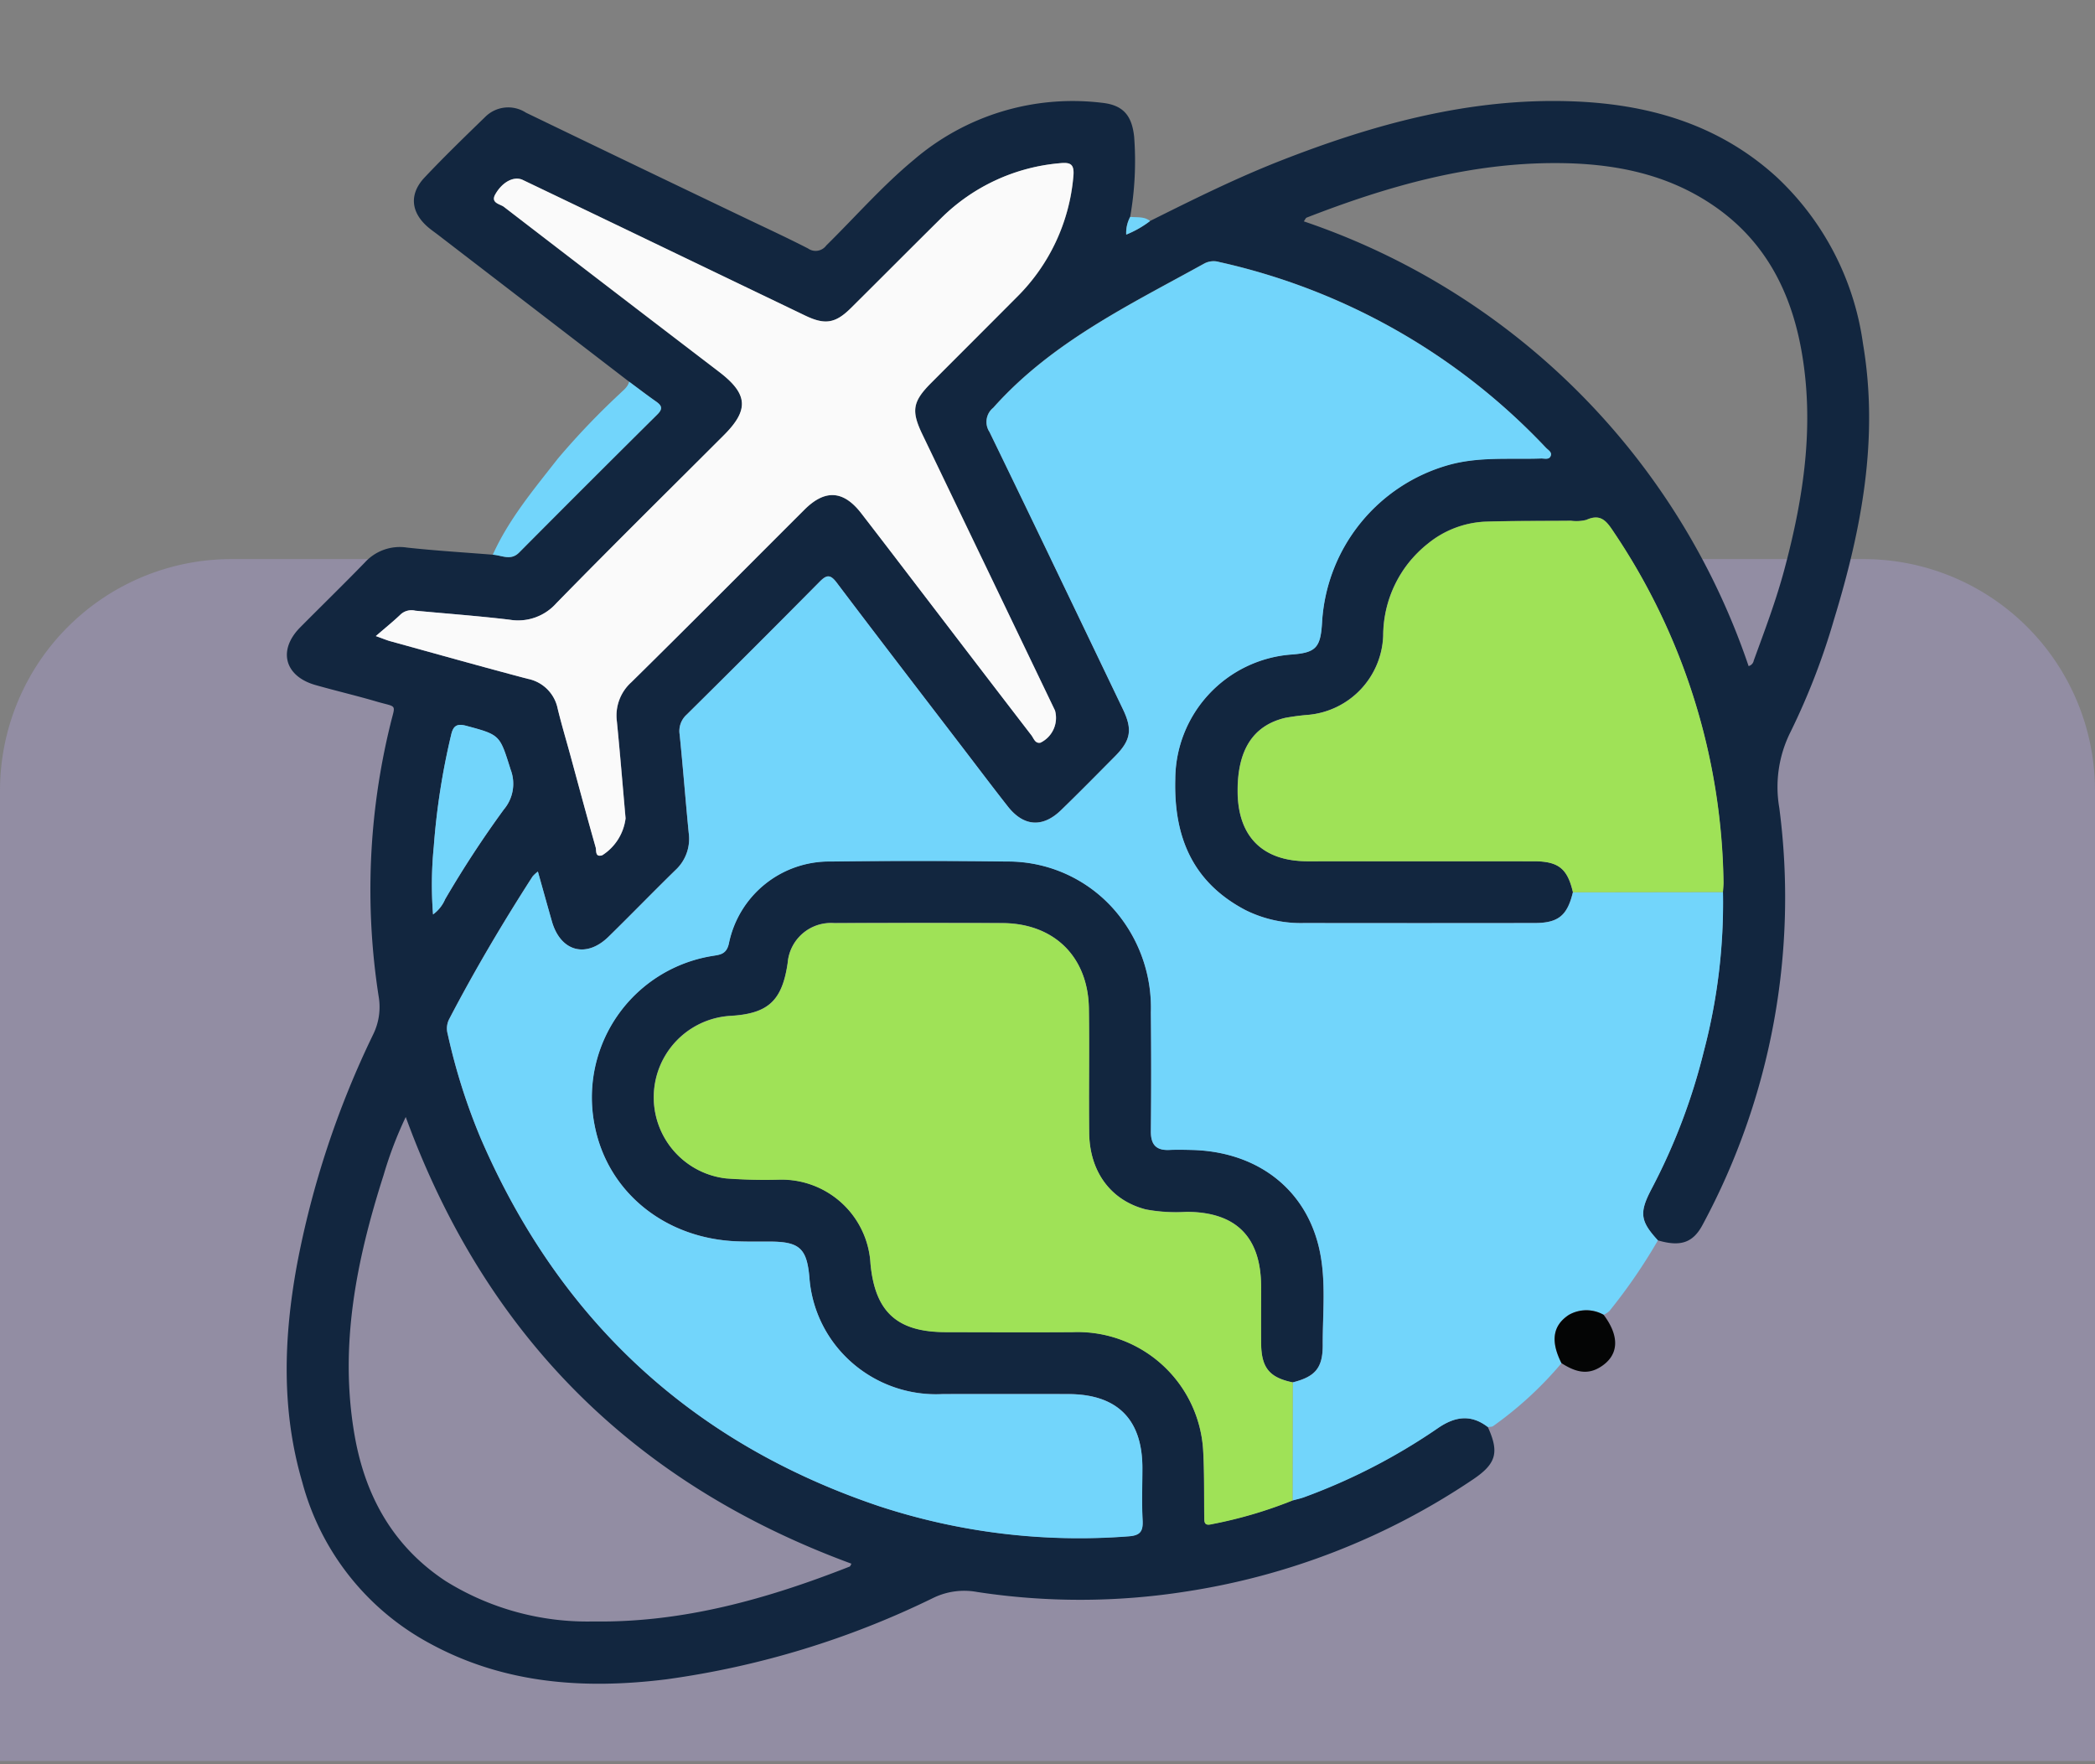 <svg xmlns="http://www.w3.org/2000/svg" xmlns:xlink="http://www.w3.org/1999/xlink" width="190" height="160" viewBox="0 0 190 160">
  <rect x="0" y="0" width="190" height="160" fill="#808080" stroke="none"/>
  <defs>
    <clipPath id="clip-path">
      <rect id="Rectángulo_35213" data-name="Rectángulo 35213" width="190" height="160" transform="translate(285 7468)" fill="none" stroke="#707070" stroke-width="1"/>
    </clipPath>
  </defs>
  <g id="Enmascarar_grupo_59" data-name="Enmascarar grupo 59" transform="translate(-285 -7468)" clip-path="url(#clip-path)">
    <g id="Grupo_62454" data-name="Grupo 62454">
      <path id="Rectángulo_35212" data-name="Rectángulo 35212" d="M21,0H169a21,21,0,0,1,21,21v88a0,0,0,0,1,0,0H0a0,0,0,0,1,0,0V21A21,21,0,0,1,21,0Z" transform="translate(285 7518.704)" fill="#bbabf5" opacity="0.3"/>
      <g id="Grupo_62455" data-name="Grupo 62455" transform="translate(-2858.126 6976.817)">
        <path id="Trazado_167663" data-name="Trazado 167663" d="M3278.06,620.6c1.074,2.351.744,3.367-1.425,4.808a63.755,63.755,0,0,1-26.016,10.124,61.819,61.819,0,0,1-18.88.029,6.422,6.422,0,0,0-3.941.523,79.62,79.62,0,0,1-24.247,7.4c-7.466.926-14.769.412-21.525-3.3a23.475,23.475,0,0,1-11.487-14.584c-1.909-6.507-1.689-13.066-.493-19.647a83.427,83.427,0,0,1,6.921-20.95,5.635,5.635,0,0,0,.5-3.45,62.945,62.945,0,0,1,1.057-24.65c.468-1.959.677-1.531-1.236-2.093-1.839-.54-3.708-.976-5.552-1.5-2.811-.8-3.432-3.165-1.384-5.231,1.954-1.971,3.945-3.907,5.877-5.9a4.277,4.277,0,0,1,3.808-1.335c2.584.283,5.182.437,7.774.646.8.036,1.618.578,2.386-.194q6.25-6.281,12.537-12.525c.523-.519.416-.805-.111-1.176-.829-.582-1.633-1.2-2.447-1.8l-17.26-13.265c-.3-.234-.623-.453-.917-.7-1.612-1.349-1.8-3.03-.368-4.55,1.786-1.894,3.659-3.707,5.528-5.521a2.95,2.95,0,0,1,3.663-.36q9.794,4.731,19.607,9.423c2,.96,4.017,1.886,5.989,2.9a1.191,1.191,0,0,0,1.641-.273c2.646-2.605,5.1-5.419,7.964-7.789a22.123,22.123,0,0,1,17.03-5.156c1.932.2,2.725,1.148,2.931,3.079a29.156,29.156,0,0,1-.36,7.265,3.032,3.032,0,0,0-.363,1.609,9.24,9.24,0,0,0,2.161-1.23c3.925-1.961,7.854-3.913,11.947-5.511,8.451-3.3,17.107-5.663,26.278-5.346,6.913.238,13.3,2.053,18.57,6.836a25.453,25.453,0,0,1,7.868,15.15c1.452,8.56-.125,16.816-2.616,24.966a62.692,62.692,0,0,1-3.959,10.248,11.115,11.115,0,0,0-1.017,6.871,62.585,62.585,0,0,1-6.927,37.77c-.879,1.685-2.019,2.069-4.089,1.46-1.6-1.751-1.712-2.5-.573-4.668a55,55,0,0,0,4.747-12.509,52.8,52.8,0,0,0,1.729-14.413c.015-.3.05-.594.043-.89a58.292,58.292,0,0,0-9.895-31.679c-.66-.99-1.17-1.806-2.539-1.186a3.677,3.677,0,0,1-1.394.079c-2.6.026-5.208,0-7.81.084a8.861,8.861,0,0,0-5.169,1.991,10.677,10.677,0,0,0-4.052,8.342,7.471,7.471,0,0,1-6.748,7.183,21.108,21.108,0,0,0-2.154.282c-2.905.7-4.314,2.913-4.3,6.661.018,4.091,2.252,6.334,6.335,6.337q10.245.009,20.491,0c2.263,0,3.081.651,3.584,2.812-.508,2.118-1.323,2.79-3.478,2.793q-10.444.013-20.889,0a11.286,11.286,0,0,1-5.325-1.172c-4.8-2.519-6.514-6.638-6.371-11.874a11.383,11.383,0,0,1,10.427-11.3c2.344-.159,2.754-.606,2.888-2.985a15.784,15.784,0,0,1,11.457-14.208c2.771-.781,5.594-.494,8.4-.594.314-.011.754.154.888-.274.1-.317-.257-.5-.453-.708a57.98,57.98,0,0,0-29.615-16.834,1.8,1.8,0,0,0-1.359.134c-6.79,3.756-13.835,7.125-19.138,13.078a1.652,1.652,0,0,0-.344,2.2c4.068,8.367,8.082,16.761,12.105,25.151.882,1.838.714,2.815-.72,4.262-1.624,1.638-3.24,3.284-4.9,4.889s-3.384,1.486-4.817-.332c-1.282-1.628-2.529-3.284-3.788-4.93-3.919-5.121-7.853-10.231-11.739-15.378-.586-.777-.923-.708-1.55-.075q-5.993,6.057-12.053,12.047a2,2,0,0,0-.636,1.811c.3,2.973.53,5.954.822,8.928a3.854,3.854,0,0,1-1.192,3.349c-2.048,2-4.038,4.056-6.084,6.057-2.03,1.985-4.355,1.34-5.136-1.4-.417-1.464-.825-2.93-1.27-4.512a3.308,3.308,0,0,0-.479.443c-2.7,4.2-5.248,8.5-7.56,12.931a1.859,1.859,0,0,0-.139,1.357,54.819,54.819,0,0,0,3.012,9.5c7.108,16.438,19.125,27.6,36.106,33.32a58.086,58.086,0,0,0,22.613,2.737c1.076-.071,1.345-.45,1.291-1.463-.084-1.576-.019-3.16-.02-4.741,0-4.413-2.284-6.688-6.725-6.695q-5.7-.009-11.406,0a11.571,11.571,0,0,1-9.738-4.475,11.358,11.358,0,0,1-2.334-6.128c-.231-2.617-.906-3.219-3.568-3.228-.982,0-1.966.014-2.948-.021-6.571-.233-11.78-4.463-12.957-10.507a12.989,12.989,0,0,1,10.63-15.371c.685-.119,1.32-.119,1.542-1.135a9.287,9.287,0,0,1,9.2-7.438q8.008-.1,16.019,0a12.817,12.817,0,0,1,10.309,5.085,13.516,13.516,0,0,1,2.746,8.61q.049,5.382,0,10.765c-.012,1.2.454,1.753,1.66,1.7.682-.029,1.367-.013,2.05,0,5.968.146,10.41,3.583,11.592,9.11.6,2.818.272,5.707.285,8.564.01,2.1-.68,2.895-2.724,3.407-2.115-.437-2.844-1.324-2.866-3.545-.018-1.707,0-3.415,0-5.123q-.012-6.78-6.759-6.8a14.893,14.893,0,0,1-3.7-.221c-3.155-.809-5.094-3.4-5.135-6.941-.043-3.757.028-7.514-.026-11.271-.066-4.706-3.156-7.737-7.858-7.755q-7.62-.03-15.241,0a3.941,3.941,0,0,0-4.216,3.612c-.5,3.423-1.751,4.594-5.141,4.8a7.4,7.4,0,0,0-.455,14.741,47.465,47.465,0,0,0,4.861.112,8.077,8.077,0,0,1,8.246,7.639c.416,4.37,2.417,6.187,6.823,6.19,3.843,0,7.685.02,11.528,0a11.413,11.413,0,0,1,11.81,10.593c.125,2.042.081,4.094.108,6.141.006.453-.041.865.674.685a39.7,39.7,0,0,0,7.329-2.153c.364-.1.738-.179,1.092-.311a54.491,54.491,0,0,0,12.082-6.241C3275.06,619.65,3276.517,619.414,3278.06,620.6ZM3177.21,548.87c.675.241.981.372,1.3.46,4.154,1.146,8.3,2.313,12.468,3.414a3.449,3.449,0,0,1,2.732,2.709c.362,1.492.806,2.966,1.21,4.448.741,2.714,1.467,5.431,2.236,8.137.076.269-.081.925.6.708a4.639,4.639,0,0,0,2.111-3.346c-.26-2.935-.5-5.871-.79-8.8a4.06,4.06,0,0,1,1.312-3.543c5.264-5.185,10.468-10.43,15.7-15.65,1.866-1.863,3.537-1.763,5.154.331,2.376,3.075,4.731,6.167,7.094,9.253q4.167,5.441,8.338,10.879c.214.278.33.767.819.669a2.5,2.5,0,0,0,1.318-2.917q-6.011-12.52-12.026-25.039c-1.025-2.133-.9-2.973.79-4.666,2.592-2.6,5.2-5.194,7.786-7.8a17.493,17.493,0,0,0,5.112-10.9c.124-1.215-.308-1.331-1.3-1.224a17.389,17.389,0,0,0-10.694,4.984c-2.732,2.7-5.441,5.432-8.17,8.139-1.408,1.4-2.351,1.551-4.145.691q-6.694-3.209-13.381-6.432-6.114-2.938-12.232-5.869c-.786-.376-1.847.152-2.5,1.3-.456.8.443.878.78,1.138q9.736,7.514,19.519,14.966c2.621,2,2.732,3.438.431,5.74-5.073,5.075-10.184,10.113-15.2,15.247a4.638,4.638,0,0,1-4.232,1.489c-2.841-.34-5.7-.55-8.546-.817a1.463,1.463,0,0,0-1.306.308C3178.817,547.523,3178.087,548.11,3177.21,548.87Zm124.5,2.721a.634.634,0,0,0,.468-.505c.993-2.723,2.021-5.434,2.772-8.238,1.761-6.568,2.771-13.2,1.531-19.991-.972-5.321-3.328-9.84-7.888-12.983-4.277-2.948-9.138-3.876-14.214-3.9-7.941-.044-15.422,2.094-22.74,4.941-.1.037-.148.185-.267.344a64.358,64.358,0,0,1,40.339,40.336Zm-121.79,40.9a35.3,35.3,0,0,0-2,5.248c-2.466,7.71-4.058,15.522-2.626,23.666.968,5.5,3.509,10.04,8.241,13.164a24.323,24.323,0,0,0,13.394,3.667c8.122.123,15.768-2.037,23.242-4.973.083-.032.121-.181.174-.266C3200.665,625.759,3187.186,612.38,3179.924,592.486Zm2.476-18.371a3.286,3.286,0,0,0,1.1-1.38,94.974,94.974,0,0,1,5.321-8.136,3.608,3.608,0,0,0,.618-3.622c-.992-3.141-.918-3.138-4.03-3.971-.872-.234-1.188.029-1.369.847a64.02,64.02,0,0,0-1.568,10.1A34.915,34.915,0,0,0,3182.4,574.115Z" transform="translate(0 0)" fill="#12263f"/>
        <path id="Trazado_167664" data-name="Trazado 167664" d="M3341.579,614.224a52.794,52.794,0,0,1-1.729,14.413,55.006,55.006,0,0,1-4.747,12.509c-1.14,2.17-1.027,2.917.573,4.668a50.1,50.1,0,0,1-4.4,6.408,1.871,1.871,0,0,1-.524.339,3.2,3.2,0,0,0-3.164.017c-1.447.958-1.669,2.377-.656,4.373a33.261,33.261,0,0,1-6.194,5.7c-.116.09-.324.062-.488.09-1.542-1.189-3-.952-4.535.113a54.494,54.494,0,0,1-12.082,6.241c-.353.132-.727.209-1.092.311q.009-5.355.018-10.709c2.045-.512,2.734-1.306,2.725-3.407-.013-2.857.318-5.746-.285-8.564-1.182-5.528-5.624-8.964-11.592-9.11-.683-.017-1.368-.033-2.05,0-1.206.051-1.672-.506-1.66-1.7q.056-5.382,0-10.765a13.517,13.517,0,0,0-2.746-8.61,12.817,12.817,0,0,0-10.308-5.085q-8.008-.1-16.019,0a9.287,9.287,0,0,0-9.2,7.438c-.222,1.016-.857,1.016-1.542,1.135a12.99,12.99,0,0,0-10.63,15.371c1.176,6.044,6.385,10.274,12.957,10.507.981.035,1.965.018,2.947.021,2.661.009,3.336.61,3.568,3.228a11.355,11.355,0,0,0,2.334,6.128,11.571,11.571,0,0,0,9.738,4.475q5.7-.013,11.406,0c4.44.007,6.721,2.282,6.724,6.695,0,1.581-.064,3.164.02,4.741.054,1.013-.215,1.392-1.291,1.463a58.087,58.087,0,0,1-22.613-2.737c-16.981-5.723-29-16.883-36.106-33.32a54.819,54.819,0,0,1-3.012-9.5,1.86,1.86,0,0,1,.139-1.357c2.312-4.433,4.855-8.729,7.56-12.931a3.286,3.286,0,0,1,.479-.443c.445,1.582.853,3.048,1.27,4.512.781,2.737,3.106,3.382,5.135,1.4,2.046-2,4.036-4.058,6.084-6.057a3.855,3.855,0,0,0,1.192-3.349c-.292-2.974-.518-5.955-.822-8.928a2,2,0,0,1,.637-1.811q6.057-5.993,12.053-12.047c.627-.634.963-.7,1.55.075,3.886,5.146,7.82,10.256,11.739,15.377,1.26,1.646,2.506,3.3,3.788,4.93,1.432,1.818,3.153,1.943,4.817.332s3.273-3.251,4.9-4.889c1.434-1.447,1.6-2.423.72-4.262-4.023-8.389-8.037-16.783-12.105-25.151a1.652,1.652,0,0,1,.344-2.2c5.3-5.953,12.347-9.322,19.138-13.078a1.8,1.8,0,0,1,1.359-.134,57.982,57.982,0,0,1,29.615,16.834c.2.207.552.392.453.708-.134.428-.573.263-.887.274-2.807.1-5.63-.187-8.4.594a15.783,15.783,0,0,0-11.458,14.207c-.134,2.378-.544,2.826-2.888,2.985a11.383,11.383,0,0,0-10.428,11.3c-.142,5.236,1.572,9.355,6.372,11.874a11.284,11.284,0,0,0,5.325,1.172q10.445.015,20.889,0c2.155,0,2.97-.675,3.478-2.793Z" transform="translate(-42.191 -42.138)" fill="#72d5fb"/>
        <path id="Trazado_167665" data-name="Trazado 167665" d="M3254.388,599.619c.814.6,1.618,1.222,2.447,1.8.527.37.635.657.111,1.176q-6.293,6.238-12.537,12.525c-.768.772-1.584.23-2.386.194,1.464-3.244,3.736-5.943,5.9-8.715a68,68,0,0,1,5.626-5.894C3253.871,600.38,3254.274,600.111,3254.388,599.619Z" transform="translate(-54.207 -73.82)" fill="#72d5fb"/>
        <path id="Trazado_167666" data-name="Trazado 167666" d="M3618.239,932.848c-1.013-2-.791-3.415.656-4.373a3.2,3.2,0,0,1,3.164-.017c1.515,2.008,1.381,3.741-.364,4.781C3620.442,933.986,3619.328,933.537,3618.239,932.848Z" transform="translate(-333.498 -318.036)" fill="#040505"/>
        <path id="Trazado_167667" data-name="Trazado 167667" d="M3468.26,541.7a9.242,9.242,0,0,1-2.161,1.23,3.032,3.032,0,0,1,.363-1.609C3467.074,541.391,3467.727,541.264,3468.26,541.7Z" transform="translate(-220.83 -30.471)" fill="#72d5fb"/>
        <path id="Trazado_167668" data-name="Trazado 167668" d="M3356.974,832.761q-.009,5.355-.018,10.709a39.7,39.7,0,0,1-7.329,2.153c-.715.18-.667-.232-.674-.685-.027-2.047.017-4.1-.108-6.141a11.413,11.413,0,0,0-11.81-10.593c-3.842.025-7.685.008-11.528,0-4.406,0-6.406-1.821-6.823-6.19a8.077,8.077,0,0,0-8.246-7.639,47.448,47.448,0,0,1-4.861-.112,7.4,7.4,0,0,1,.455-14.74c3.39-.21,4.644-1.382,5.141-4.8a3.941,3.941,0,0,1,4.216-3.612q7.621-.025,15.242,0c4.7.018,7.791,3.05,7.858,7.756.053,3.756-.018,7.514.025,11.271.041,3.54,1.98,6.131,5.135,6.941a14.9,14.9,0,0,0,3.7.221q6.747.018,6.759,6.8c0,1.708-.013,3.416,0,5.123C3354.13,831.438,3354.858,832.324,3356.974,832.761Z" transform="translate(-96.605 -216.203)" fill="#9fe257"/>
        <path id="Trazado_167669" data-name="Trazado 167669" d="M3200.657,565.145c.876-.759,1.607-1.347,2.28-1.994a1.464,1.464,0,0,1,1.306-.308c2.849.267,5.705.477,8.546.817a4.639,4.639,0,0,0,4.232-1.489c5.013-5.133,10.124-10.172,15.2-15.247,2.3-2.3,2.19-3.736-.431-5.74q-9.769-7.471-19.519-14.966c-.336-.26-1.235-.338-.78-1.138.656-1.152,1.717-1.68,2.5-1.3q6.119,2.928,12.232,5.869,6.691,3.215,13.381,6.432c1.794.86,2.736.707,4.145-.691,2.729-2.707,5.438-5.435,8.17-8.139a17.389,17.389,0,0,1,10.694-4.984c1-.108,1.428.009,1.3,1.224a17.494,17.494,0,0,1-5.112,10.9c-2.59,2.6-5.194,5.2-7.786,7.8-1.685,1.693-1.815,2.533-.79,4.666q6.016,12.518,12.026,25.039a2.5,2.5,0,0,1-1.318,2.917c-.489.1-.605-.391-.819-.669q-4.18-5.431-8.338-10.879c-2.363-3.086-4.718-6.177-7.094-9.253-1.617-2.093-3.287-2.194-5.154-.331-5.229,5.22-10.434,10.465-15.7,15.65a4.059,4.059,0,0,0-1.313,3.543c.29,2.932.53,5.868.789,8.8a4.64,4.64,0,0,1-2.11,3.346c-.678.217-.52-.439-.6-.708-.769-2.706-1.5-5.423-2.236-8.137-.4-1.482-.848-2.955-1.21-4.448a3.449,3.449,0,0,0-2.732-2.709c-4.166-1.1-8.314-2.268-12.468-3.414C3201.638,565.517,3201.331,565.385,3200.657,565.145Z" transform="translate(-23.447 -16.275)" fill="#fafafa"/>
        <path id="Trazado_167670" data-name="Trazado 167670" d="M3549.522,681.625l-13.6.02c-.5-2.161-1.321-2.811-3.584-2.812q-10.245-.007-20.491,0c-4.083,0-6.317-2.246-6.335-6.337-.017-3.748,1.392-5.959,4.3-6.661a21.1,21.1,0,0,1,2.153-.282,7.472,7.472,0,0,0,6.749-7.183,10.676,10.676,0,0,1,4.052-8.342,8.862,8.862,0,0,1,5.169-1.991c2.6-.086,5.206-.058,7.81-.084a3.677,3.677,0,0,0,1.394-.079c1.369-.62,1.879.2,2.539,1.186a58.292,58.292,0,0,1,9.895,31.679C3549.573,681.031,3549.538,681.328,3549.522,681.625Z" transform="translate(-250.135 -109.539)" fill="#9fe257"/>
        <path id="Trazado_167671" data-name="Trazado 167671" d="M3220.557,738.2a34.891,34.891,0,0,1,.068-6.16,63.991,63.991,0,0,1,1.568-10.1c.181-.818.5-1.081,1.37-.847,3.111.833,3.038.83,4.03,3.971a3.608,3.608,0,0,1-.619,3.622,95.123,95.123,0,0,0-5.32,8.136A3.29,3.29,0,0,1,3220.557,738.2Z" transform="translate(-38.157 -164.089)" fill="#72d5fb"/>
      </g>
    </g>
  </g>
</svg>
